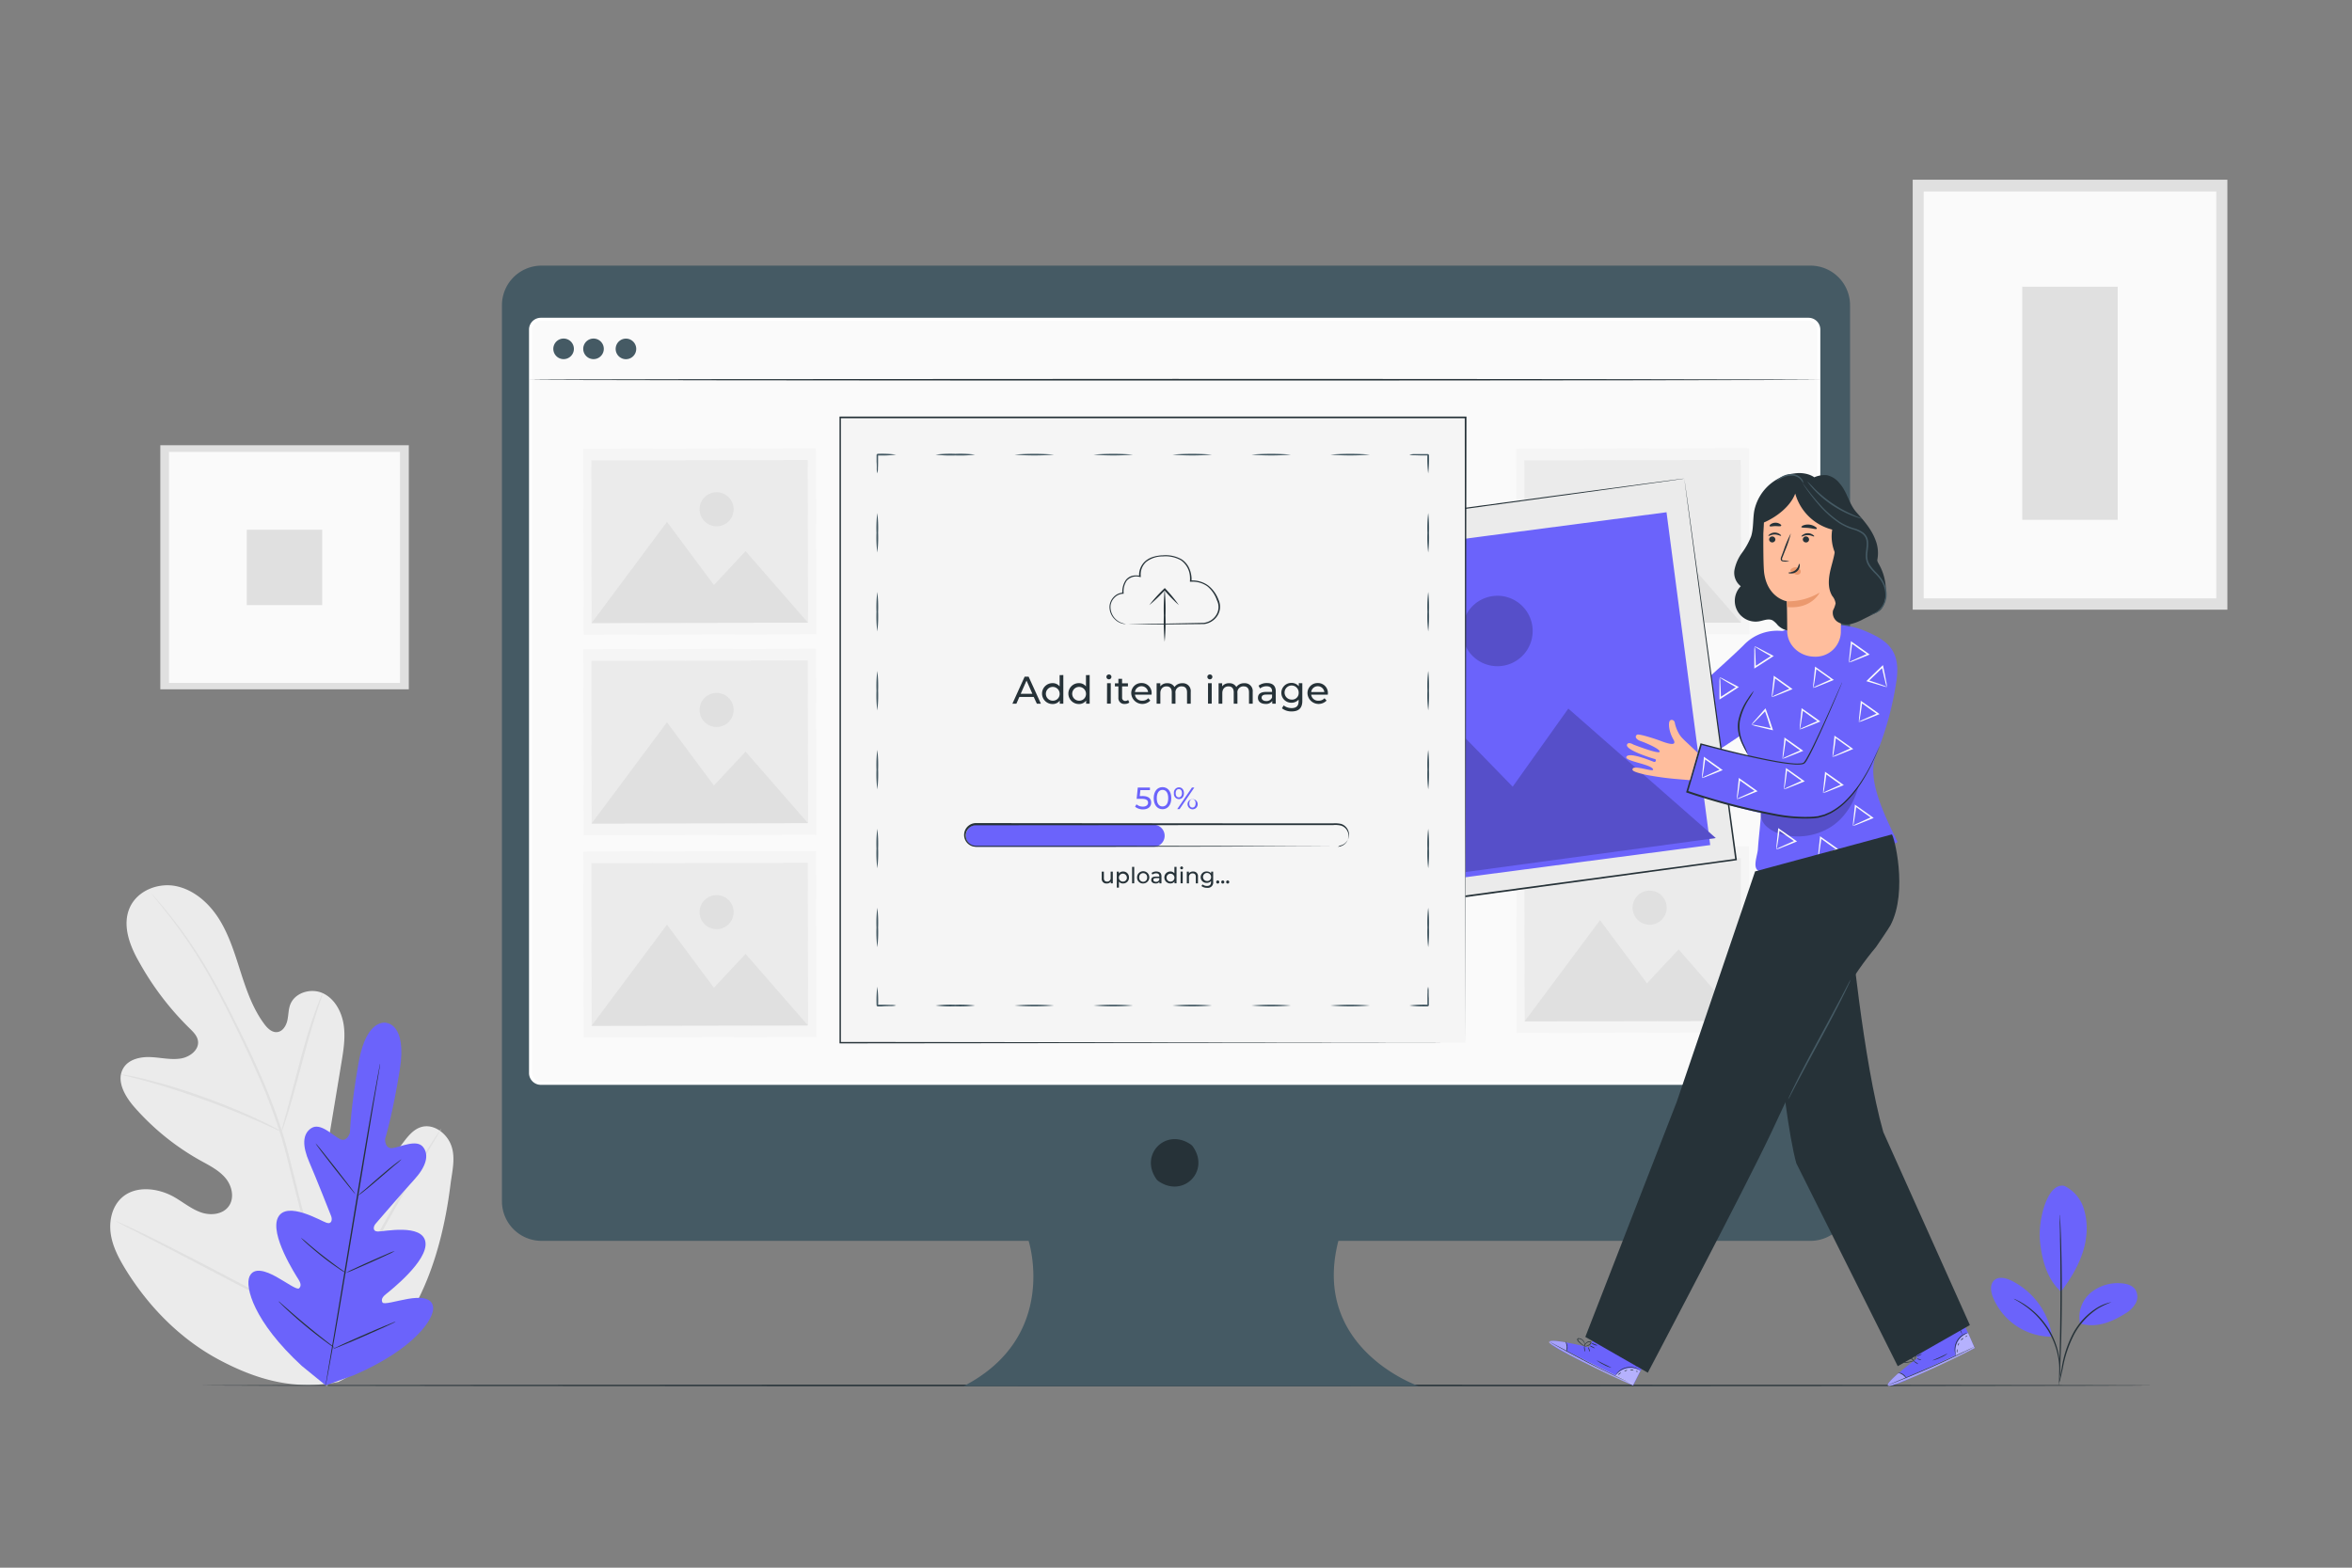 <svg xmlns="http://www.w3.org/2000/svg" viewBox="0 0 750 500"><rect x="0" y="0" width="750" height="500" fill="#808080" stroke="none"/><g id="freepik--background-complete--inject-2"><rect x="609.92" y="57.32" width="100.34" height="137.13" style="fill:#e0e0e0"></rect><rect x="613.41" y="61.07" width="93.31" height="129.78" style="fill:#fafafa"></rect><rect x="644.85" y="91.45" width="30.44" height="74.34" style="fill:#e0e0e0"></rect><path d="M107.81,440.8c23.56-11.44,32.75-38.17,35.84-63,.52-4.15,1.66-8.43.28-12.36s-5.58-7.13-9.55-6c-3.29.95-5.19,4.3-7.37,7a24.47,24.47,0,0,1-11.15,7.7c-2.84.94-6.23,1.26-8.59-.58-3.25-2.53-2.88-7.52-2.21-11.62q1.91-11.44,3.8-22.91c.68-4.1,1.36-8.29.7-12.38s-2.9-8.17-6.63-9.88-8.91-.23-10.38,3.65c-.61,1.62-.54,3.41-.93,5.09s-1.47,3.44-3.17,3.66-3.17-1.2-4.2-2.6c-3.58-4.82-5.6-10.61-7.44-16.34s-3.59-11.59-6.71-16.72S62.23,284,56.41,282.68,43.75,284,41.34,289.57s0,12,3,17.22A92.27,92.27,0,0,0,60.48,328c1.15,1.13,2.39,2.34,2.64,3.94.46,2.88-2.57,5.18-5.41,5.65-3.22.53-6.49-.31-9.75-.44s-7,.72-8.64,3.55c-2.35,3.93.46,8.88,3.45,12.31a79.38,79.38,0,0,0,21.09,17.1c2.84,1.58,5.86,3.06,8,5.57s3,6.43,1.05,9.08-5.85,3-8.92,1.89-5.63-3.25-8.46-4.87c-5.3-3-12.64-3.79-17,.5-2.88,2.83-3.8,7.26-3.21,11.27s2.51,7.68,4.61,11.13c7.35,12,17.56,22.41,29.92,29s24.28,9.77,38,7.09" style="fill:#ebebeb"></path><path d="M104.47,442.11c.67-9.93,1.11-4.78-.57-17.82a370,370,0,0,0-8.3-41.9l-2.73-10.88C92,368,91.06,364.41,90,361a184.73,184.73,0,0,0-7.41-19.21c-2.65-6-5.38-11.59-8-16.8S69.46,315,67,310.71a147.91,147.91,0,0,0-13.22-19.32c-1.73-2.16-3.13-3.78-4.09-4.87l-1.11-1.23a3.34,3.34,0,0,0-.39-.4,2.81,2.81,0,0,0,.33.45l1,1.28c.92,1.12,2.28,2.78,4,4.95a156.46,156.46,0,0,1,13,19.41c2.45,4.29,4.93,9.1,7.51,14.31s5.28,10.82,7.9,16.8a186.2,186.2,0,0,1,7.33,19.15c1.09,3.39,2,6.89,2.88,10.47s1.81,7.2,2.73,10.87a379.88,379.88,0,0,1,8.34,41.8c1.71,13,1.33,7.8.73,17.7" style="fill:#e0e0e0"></path><path d="M89.76,360.94a8.78,8.78,0,0,0,.68-1.68c.39-1.1.91-2.71,1.53-4.71,1.23-4,2.74-9.56,4.38-15.71s3.23-11.69,4.51-15.65c.64-2,1.18-3.59,1.56-4.69a8.55,8.55,0,0,0,.51-1.74,7.89,7.89,0,0,0-.79,1.64c-.47,1.07-1.08,2.64-1.78,4.61-1.43,3.93-3.1,9.47-4.75,15.63L91.45,354.4c-.52,1.89-1,3.49-1.3,4.77A8.22,8.22,0,0,0,89.76,360.94Z" style="fill:#e0e0e0"></path><path d="M38.58,342.69a11.5,11.5,0,0,0,2.06.59c1.33.33,3.27.81,5.64,1.47,4.75,1.29,11.24,3.3,18.31,5.84s13.37,5.12,17.87,7.12c2.26,1,4.07,1.82,5.32,2.4a10.87,10.87,0,0,0,2,.83,12.46,12.46,0,0,0-1.85-1.1c-1.21-.66-3-1.58-5.23-2.63-4.45-2.13-10.74-4.8-17.83-7.35a188.91,188.91,0,0,0-18.44-5.64c-2.39-.6-4.35-1-5.71-1.24A11.25,11.25,0,0,0,38.58,342.69Z" style="fill:#e0e0e0"></path><path d="M103.4,423.22s.19-.19.47-.59.72-1.06,1.2-1.76c1-1.54,2.49-3.81,4.24-6.63,3.51-5.63,8.11-13.57,13.06-22.4s9.48-16.81,12.87-22.51l4-6.74,1.09-1.85c.24-.42.36-.65.33-.67a3,3,0,0,0-.46.59c-.33.48-.72,1.06-1.21,1.76-1,1.54-2.48,3.8-4.23,6.62-3.51,5.64-8.11,13.58-13.07,22.42s-9.47,16.8-12.86,22.5l-4,6.74-1.09,1.85A2.89,2.89,0,0,0,103.4,423.22Z" style="fill:#e0e0e0"></path><path d="M36.91,389.47a2.73,2.73,0,0,0,.65.4l1.92,1,7.12,3.63c6,3.06,14.26,7.39,23.38,12.18s17.41,9.06,23.49,12c3,1.47,5.51,2.63,7.23,3.4l2,.88a3.42,3.42,0,0,0,.71.26s-.21-.16-.65-.4l-1.92-1-7.12-3.62c-6-3.07-14.26-7.4-23.38-12.19S52.92,397,46.84,394c-3-1.47-5.5-2.64-7.23-3.41l-2-.87A2.79,2.79,0,0,0,36.91,389.47Z" style="fill:#e0e0e0"></path><rect x="51.12" y="142" width="79.24" height="77.85" style="fill:#e0e0e0"></rect><rect x="53.88" y="144.13" width="73.68" height="73.68" style="fill:#fafafa"></rect><rect x="78.7" y="168.96" width="24.04" height="24.04" style="fill:#e0e0e0"></rect></g><g id="freepik--Floor--inject-2"><path d="M686.66,441.88c0,.14-139.55.26-311.65.26S63.34,442,63.34,441.88s139.52-.26,311.67-.26S686.66,441.73,686.66,441.88Z" style="fill:#263238"></path></g><g id="freepik--Device--inject-2"><path d="M577.31,84.72H172.69a12.63,12.63,0,0,0-12.63,12.63V383.13a12.63,12.63,0,0,0,12.63,12.63H328s9.88,30.55-20.74,46.35h145.2s-34.57-11.85-25.68-46.35H577.31a12.63,12.63,0,0,0,12.63-12.63V97.35A12.63,12.63,0,0,0,577.31,84.72Z" style="fill:#455a64"></path><path d="M380.4,365.71c5.51,7.86-3.11,16.48-11,11a2.67,2.67,0,0,1-.67-.67c-5.49-7.87,3.11-16.47,11-11A2.89,2.89,0,0,1,380.4,365.71Z" style="fill:#263238"></path><rect x="169.19" y="101.85" width="410.77" height="243.65" rx="3.27" style="fill:#fafafa"></rect><path d="M576.69,346H172.47a3.78,3.78,0,0,1-3.78-3.77V105.12a3.78,3.78,0,0,1,3.78-3.77H576.69a3.77,3.77,0,0,1,3.77,3.77V342.23A3.77,3.77,0,0,1,576.69,346ZM172.47,102.35a2.78,2.78,0,0,0-2.78,2.77V342.23a2.78,2.78,0,0,0,2.78,2.77H576.69a2.77,2.77,0,0,0,2.77-2.77V105.12a2.77,2.77,0,0,0-2.77-2.77Z" style="fill:#fff"></path><path d="M202.88,111.26A3.28,3.28,0,1,1,199.6,108,3.28,3.28,0,0,1,202.88,111.26Z" style="fill:#455a64"></path><path d="M183,111.26a3.28,3.28,0,1,1-3.28-3.28A3.28,3.28,0,0,1,183,111.26Z" style="fill:#455a64"></path><path d="M192.54,111.26a3.28,3.28,0,1,1-3.28-3.28A3.28,3.28,0,0,1,192.54,111.26Z" style="fill:#455a64"></path><path d="M580.26,121.11c0,.14-92.1.26-205.67.26s-205.69-.12-205.69-.26,92.07-.26,205.69-.26S580.26,121,580.26,121.11Z" style="fill:#263238"></path><rect x="483.56" y="143.06" width="74.21" height="59.33" transform="translate(-0.32 0.96) rotate(-0.11)" style="fill:#f5f5f5"></rect><rect x="486.12" y="146.8" width="69" height="51.86" transform="translate(-0.32 0.96) rotate(-0.11)" style="fill:#ebebeb"></rect><polygon points="486.17 198.72 510.21 166.44 525.18 186.59 535.28 175.78 555.17 198.6 486.17 198.72" style="fill:#e0e0e0"></polygon><path d="M531.47,162.46A5.44,5.44,0,1,1,526,157,5.44,5.44,0,0,1,531.47,162.46Z" style="fill:#e0e0e0"></path><rect x="483.56" y="270.09" width="74.21" height="59.33" transform="translate(-0.55 0.96) rotate(-0.11)" style="fill:#f5f5f5"></rect><rect x="486.12" y="273.83" width="69" height="51.86" transform="translate(-0.55 0.96) rotate(-0.11)" style="fill:#ebebeb"></rect><polygon points="486.17 325.75 510.21 293.47 525.18 313.61 535.28 302.81 555.17 325.62 486.17 325.75" style="fill:#e0e0e0"></polygon><path d="M531.47,289.48a5.44,5.44,0,1,1-5.44-5.42A5.43,5.43,0,0,1,531.47,289.48Z" style="fill:#e0e0e0"></path><rect x="186.04" y="143.06" width="74.21" height="59.33" transform="translate(-0.32 0.41) rotate(-0.11)" style="fill:#f5f5f5"></rect><rect x="188.6" y="146.8" width="69" height="51.86" transform="translate(-0.32 0.41) rotate(-0.11)" style="fill:#ebebeb"></rect><polygon points="188.64 198.72 212.68 166.44 227.65 186.59 237.75 175.78 257.64 198.6 188.64 198.72" style="fill:#e0e0e0"></polygon><path d="M233.94,162.46A5.43,5.43,0,1,1,228.5,157,5.43,5.43,0,0,1,233.94,162.46Z" style="fill:#e0e0e0"></path><rect x="186.04" y="207.01" width="74.21" height="59.33" transform="translate(-0.43 0.41) rotate(-0.11)" style="fill:#f5f5f5"></rect><rect x="188.6" y="210.74" width="69" height="51.86" transform="translate(-0.43 0.41) rotate(-0.11)" style="fill:#ebebeb"></rect><polygon points="188.64 262.67 212.68 230.38 227.65 250.53 237.75 239.73 257.64 262.54 188.64 262.67" style="fill:#e0e0e0"></polygon><path d="M233.94,226.4A5.43,5.43,0,1,1,228.5,221,5.43,5.43,0,0,1,233.94,226.4Z" style="fill:#e0e0e0"></path><rect x="186.04" y="271.52" width="74.21" height="59.33" transform="translate(-0.55 0.41) rotate(-0.11)" style="fill:#f5f5f5"></rect><rect x="188.6" y="275.26" width="69" height="51.86" transform="translate(-0.55 0.41) rotate(-0.11)" style="fill:#ebebeb"></rect><polygon points="188.64 327.18 212.68 294.9 227.65 315.04 237.75 304.24 257.64 327.06 188.64 327.18" style="fill:#e0e0e0"></polygon><path d="M233.94,290.91a5.43,5.43,0,1,1-5.44-5.42A5.44,5.44,0,0,1,233.94,290.91Z" style="fill:#e0e0e0"></path></g><g id="freepik--Character--inject-2"><path d="M568.85,201.33A14.66,14.66,0,0,0,556,205.78c-5.23,5.25-27,24.42-27,24.42l-31.58-6.32L493,238s37.3,11.6,40,10.6,23-14.69,23-14.69Z" style="fill:#6B63FB"></path><rect x="392.61" y="162.43" width="153.43" height="122.66" transform="translate(-25.84 65.2) rotate(-7.73)" style="fill:#ebebeb"></rect><path d="M537.09,152.66l-.73.11-2.12.31L526,154.23l-31.1,4.29-109.8,15,.23-.3c4.92,36.18,10.57,77.65,16.54,121.53h0l-.33-.25,152-20.6-.21.28L541.5,186c-1.41-10.62-2.52-18.95-3.28-24.63-.37-2.84-.66-5-.85-6.5s-.28-2.24-.28-2.24.12.73.32,2.18.51,3.63.91,6.44c.78,5.67,1.93,14,3.4,24.56,2.91,21.25,7.09,51.65,12.12,88.33l0,.25-.25,0-152,20.7-.3,0,0-.3h0c-5.95-43.89-11.57-85.36-16.48-121.54l0-.26.26,0,110-14.8,31.06-4.15,8.2-1.08,2.1-.27Z" style="fill:#263238"></path><rect x="397.9" y="170.16" width="142.65" height="107.22" transform="matrix(0.99, -0.13, 0.13, 0.99, -25.85, 65.19)" style="fill:#6B63FB"></rect><polygon points="405.77 286.49 446.17 213.75 482.36 250.91 500.1 226 547.12 267.29 405.77 286.49" style="fill:#6B63FB"></polygon><path d="M488.63,199.74A11.23,11.23,0,1,1,476,190.12,11.23,11.23,0,0,1,488.63,199.74Z" style="fill:#6B63FB"></path><g style="opacity:0.2"><polygon points="405.77 286.49 446.17 213.75 482.36 250.91 500.1 226 547.12 267.29 405.77 286.49"></polygon></g><g style="opacity:0.2"><path d="M488.63,199.74A11.23,11.23,0,1,1,476,190.12,11.23,11.23,0,0,1,488.63,199.74Z"></path></g><path d="M604.74,217.09c1.44-9.89-3.15-13-10.36-16-9-3.73-26.16-1.87-32,3.35L555.78,224c-2.77,3.23-2.33,8.16-.73,12.11s4.18,7.49,5.37,11.57c2.31,7.91.69,14.9.14,23.11-.12,1.9-1.58,5.4-.18,6.68s3.23,1.22,5,1.15a99.75,99.75,0,0,0,39.73-10.05c-4.71-9.5-9.9-20.5-6.87-27.78A100.46,100.46,0,0,0,604.74,217.09Z" style="fill:#6B63FB"></path><path d="M542.46,237.32,538,252.5s23.29,8.47,35.9,8.32c11.82-.15,15.2-1.49,19.36-11s8.88-20.51,9.87-26.82a34.2,34.2,0,0,0,1.5-6.44c1.73-12.95-14-16.36-16.33-3.5l-1.88,6.89s-4.29,9.7-4.49,10.24c-1.9,5-5.19,13.09-7.57,14S542.46,237.32,542.46,237.32Z" style="fill:#6B63FB"></path><path d="M599.33,238a1.87,1.87,0,0,1-.12.36l-.41,1c-.36.91-.92,2.24-1.73,3.92a53.15,53.15,0,0,1-3.27,6,36,36,0,0,1-5.69,7,23.07,23.07,0,0,1-2,1.65,26.14,26.14,0,0,1-2.29,1.44l-1.27.58-.65.28-.69.19-1.4.39-1.47.18a49.83,49.83,0,0,1-12.53-.89,208.79,208.79,0,0,1-27.91-7.3l-.23-.08.07-.24.56-1.92,3.89-13.26.07-.24.24.06c8.52,2.28,16.58,4.27,23.91,5.61,1.84.32,3.63.6,5.37.74a12.78,12.78,0,0,0,2.55,0,2.5,2.5,0,0,0,.57-.14.83.83,0,0,0,.41-.32,7.62,7.62,0,0,0,.66-1c1.64-2.83,2.9-5.62,4.09-8.12,2.34-5,4.13-9.09,5.38-11.88.61-1.37,1.09-2.45,1.43-3.2.15-.35.28-.62.37-.83s.14-.28.15-.27,0,.1-.1.29-.2.49-.34.84L585.62,222c-1.19,2.82-2.94,6.9-5.24,11.95-1.17,2.52-2.4,5.3-4,8.18a8.92,8.92,0,0,1-.7,1.07,1.35,1.35,0,0,1-.57.44,2.65,2.65,0,0,1-.66.16,12.26,12.26,0,0,1-2.64,0c-1.77-.13-3.57-.41-5.41-.72-7.37-1.31-15.43-3.28-24-5.55l.31-.18-3.88,13.27-.56,1.92-.17-.32a211.4,211.4,0,0,0,27.82,7.32,49.62,49.62,0,0,0,12.41.93l1.43-.16,1.36-.37.67-.18.64-.28,1.24-.55a23.61,23.61,0,0,0,2.24-1.4,22.48,22.48,0,0,0,2-1.6,35.61,35.61,0,0,0,5.68-6.88,56.61,56.61,0,0,0,3.34-5.88c.84-1.66,1.42-3,1.82-3.88l.45-1A1.35,1.35,0,0,1,599.33,238Z" style="fill:#263238"></path><path d="M559.28,220.31a24.51,24.51,0,0,1-1.62,2.76,20,20,0,0,0-2.86,7,13.12,13.12,0,0,0,1.23,7.37,27.74,27.74,0,0,1,1.26,2.94,3.05,3.05,0,0,1-.48-.72,22.59,22.59,0,0,1-1.11-2.07,16.79,16.79,0,0,1-1.22-3.28,10.65,10.65,0,0,1-.2-4.32,18.54,18.54,0,0,1,3.07-7.12A17,17,0,0,1,559.28,220.31Z" style="fill:#263238"></path><g style="opacity:0.2"><path d="M561.34,259a6,6,0,0,0,2,4.61,11,11,0,0,0,4.54,2.41,19.85,19.85,0,0,0,15.7-2.13c4.64-2.83,7.8-8,9.08-13.25,0,0-2.93,3.69-4.86,5.61a14.74,14.74,0,0,1-9,4.29c-5.87.83-11.81-.36-17.61-1.55"></path></g><path d="M559.53,206.11a12.7,12.7,0,0,1,1.62.78l4.09,2.14.37.2-.36.23c-.88.57-1.83,1.2-2.83,1.84s-1.8,1.16-2.63,1.68l-.38.25v-.44c0-1.95,0-3.62,0-4.8a8.06,8.06,0,0,1,.12-1.88,9.32,9.32,0,0,1,.19,1.88c.06,1.18.12,2.84.18,4.79l-.39-.2,2.63-1.71c1-.65,2-1.26,2.86-1.83v.42C561.73,207.64,559.44,206.24,559.53,206.11Z" style="fill:#fafafa"></path><path d="M548.41,216a14.73,14.73,0,0,1,1.62.78l4.09,2.15.36.19-.35.23-2.83,1.85-2.63,1.68-.38.24v-.44c0-1.94,0-3.61,0-4.79a8.2,8.2,0,0,1,.12-1.89,9.1,9.1,0,0,1,.18,1.88c.07,1.18.13,2.85.19,4.79l-.39-.2,2.63-1.71,2.86-1.83v.43C550.61,217.54,548.32,216.15,548.41,216Z" style="fill:#fafafa"></path><path d="M578.16,219.39a11.37,11.37,0,0,1,.12-1.8c.13-1.29.29-2.84.47-4.59l0-.41.35.25,2.76,1.94,2.54,1.81.37.27-.41.17c-1.8.74-3.35,1.36-4.45,1.78a7.64,7.64,0,0,1-1.79.58,8.46,8.46,0,0,1,1.67-.87c1.07-.5,2.59-1.18,4.38-2l0,.44-2.57-1.81c-1-.69-1.89-1.36-2.76-2l.39-.17C578.76,216.78,578.31,219.42,578.16,219.39Z" style="fill:#fafafa"></path><path d="M558.52,231.08a12.16,12.16,0,0,1,1.14-1.39l3.05-3.47.28-.3.14.4c.35,1,.73,2.06,1.12,3.18l1,3,.14.43-.43-.11c-1.89-.44-3.51-.84-4.65-1.14a8,8,0,0,1-1.8-.56,9.36,9.36,0,0,1,1.86.26c1.17.22,2.8.55,4.7,1l-.28.33c-.33-.93-.68-1.92-1-3s-.76-2.2-1.1-3.21l.41.09C560.52,229.3,558.63,231.19,558.52,231.08Z" style="fill:#fafafa"></path><path d="M573.87,232.65a15.36,15.36,0,0,1,.12-1.8c.13-1.3.29-2.85.47-4.59l0-.41.35.24,2.77,1.94,2.53,1.82.37.26-.41.17c-1.79.74-3.34,1.36-4.45,1.78a8.58,8.58,0,0,1-1.79.59,8.19,8.19,0,0,1,1.67-.87c1.07-.5,2.6-1.18,4.38-1.95l0,.43-2.57-1.81-2.75-2,.39-.17C574.47,230,574,232.67,573.87,232.65Z" style="fill:#fafafa"></path><path d="M568.41,242a15.36,15.36,0,0,1,.12-1.8c.14-1.29.3-2.84.47-4.59l0-.41.34.25,2.77,1.93,2.54,1.82.37.27-.41.17c-1.8.74-3.35,1.35-4.46,1.77a7.72,7.72,0,0,1-1.79.59,8.86,8.86,0,0,1,1.67-.87c1.08-.5,2.6-1.18,4.38-1.95l0,.43-2.56-1.8-2.76-2,.39-.17C569,239.4,568.57,242,568.41,242Z" style="fill:#fafafa"></path><path d="M579.75,273.5a11.87,11.87,0,0,1,.11-1.8c.14-1.3.3-2.84.48-4.59l0-.41.35.24,2.76,1.94L586,270.7l.37.26-.41.17c-1.8.74-3.35,1.36-4.45,1.78a8.8,8.8,0,0,1-1.79.59,8.08,8.08,0,0,1,1.67-.87c1.07-.5,2.59-1.18,4.38-1.95l0,.43-2.57-1.8-2.76-2,.39-.16C580.34,270.89,579.9,273.53,579.75,273.5Z" style="fill:#fafafa"></path><path d="M589.6,211.29a13,13,0,0,1,.12-1.8c.13-1.3.29-2.85.47-4.59l0-.41.35.24,2.76,1.94,2.54,1.82.37.26-.41.17c-1.79.74-3.34,1.36-4.45,1.78a8.8,8.8,0,0,1-1.79.59,7.62,7.62,0,0,1,1.67-.87c1.07-.5,2.6-1.18,4.38-2l0,.44L593,207.09l-2.75-2,.39-.17C590.2,208.67,589.76,211.31,589.6,211.29Z" style="fill:#fafafa"></path><path d="M565,222.32a11.28,11.28,0,0,1,.12-1.8c.13-1.3.29-2.85.47-4.6l0-.41.35.25,2.76,1.94,2.54,1.82.37.26-.41.17c-1.8.74-3.35,1.36-4.45,1.78a8.8,8.8,0,0,1-1.79.59,7.87,7.87,0,0,1,1.67-.88c1.07-.5,2.59-1.17,4.38-1.95l0,.44-2.57-1.81-2.76-2,.39-.17C565.63,219.7,565.18,222.34,565,222.32Z" style="fill:#fafafa"></path><path d="M566.42,270.9a15.58,15.58,0,0,1,.12-1.8c.13-1.29.29-2.84.47-4.59l0-.41.35.25,2.77,1.94,2.53,1.81.37.27-.41.17c-1.79.74-3.34,1.35-4.45,1.77a7.29,7.29,0,0,1-1.79.59,8.86,8.86,0,0,1,1.67-.87c1.07-.5,2.6-1.18,4.38-1.95l0,.43-2.57-1.8-2.75-2,.39-.17C567,268.29,566.58,270.93,566.42,270.9Z" style="fill:#fafafa"></path><path d="M592.75,230.29a15.36,15.36,0,0,1,.12-1.8c.13-1.3.29-2.85.47-4.59l0-.42.34.25,2.77,1.94,2.54,1.82.36.26-.4.17c-1.8.74-3.35,1.36-4.46,1.78a8.58,8.58,0,0,1-1.79.59,7.87,7.87,0,0,1,1.67-.88c1.08-.49,2.6-1.17,4.38-1.95l0,.44-2.56-1.81-2.76-2,.39-.17C593.35,227.67,592.91,230.31,592.75,230.29Z" style="fill:#fafafa"></path><path d="M581.35,252.93a11.28,11.28,0,0,1,.12-1.8c.13-1.3.29-2.85.47-4.59l0-.41.35.24,2.76,1.94,2.54,1.82.37.26-.41.17c-1.8.74-3.35,1.36-4.45,1.78a8.8,8.8,0,0,1-1.79.59,8.86,8.86,0,0,1,1.67-.87c1.07-.5,2.59-1.18,4.38-1.95l0,.43-2.57-1.8-2.76-2,.39-.17C582,250.32,581.5,253,581.35,252.93Z" style="fill:#fafafa"></path><path d="M590.87,263.42a12,12,0,0,1,.11-1.81c.14-1.29.3-2.84.48-4.59l0-.41.35.25,2.76,1.94c.89.63,1.74,1.25,2.54,1.81l.37.27-.41.17c-1.8.74-3.35,1.36-4.45,1.78a8.8,8.8,0,0,1-1.79.59,7.24,7.24,0,0,1,1.67-.88c1.07-.5,2.59-1.18,4.38-2l0,.44-2.57-1.81-2.76-2,.39-.17C591.46,260.8,591,263.44,590.87,263.42Z" style="fill:#fafafa"></path><path d="M584.35,241.42a13,13,0,0,1,.12-1.8c.13-1.3.29-2.85.47-4.59l0-.41.35.24,2.76,1.94,2.54,1.82.37.26-.41.17c-1.79.74-3.34,1.36-4.45,1.78a8.8,8.8,0,0,1-1.79.59,7.62,7.62,0,0,1,1.67-.87c1.07-.5,2.6-1.18,4.38-2l0,.43-2.57-1.81-2.75-2,.39-.17C585,238.81,584.51,241.44,584.35,241.42Z" style="fill:#fafafa"></path><path d="M553.85,254.9a11.28,11.28,0,0,1,.12-1.8c.13-1.3.29-2.84.47-4.59l0-.41.35.24,2.76,1.94,2.54,1.82.37.26-.41.17c-1.8.74-3.35,1.36-4.45,1.78a8.8,8.8,0,0,1-1.79.59,8.86,8.86,0,0,1,1.67-.87c1.07-.5,2.59-1.18,4.38-1.95l0,.43-2.57-1.8-2.76-2,.39-.16C554.45,252.29,554,254.93,553.85,254.9Z" style="fill:#fafafa"></path><path d="M568.88,251.73a15.36,15.36,0,0,1,.12-1.8c.14-1.29.3-2.84.47-4.59l0-.41.35.25,2.76,1.94,2.54,1.81.37.27-.41.17c-1.8.74-3.35,1.35-4.46,1.77a7.72,7.72,0,0,1-1.79.59,8.86,8.86,0,0,1,1.67-.87c1.08-.5,2.6-1.18,4.39-2l-.05.43-2.56-1.8-2.76-2,.39-.17C569.48,249.12,569,251.76,568.88,251.73Z" style="fill:#fafafa"></path><path d="M542.72,248.15a15.36,15.36,0,0,1,.12-1.8c.13-1.29.29-2.84.47-4.59l0-.41.35.25,2.76,1.93,2.54,1.82.37.27-.41.17c-1.79.74-3.34,1.35-4.45,1.77a7.89,7.89,0,0,1-1.79.59,8.86,8.86,0,0,1,1.67-.87c1.07-.5,2.6-1.18,4.38-1.95l0,.43-2.57-1.8-2.75-2,.39-.17C543.32,245.54,542.88,248.18,542.72,248.15Z" style="fill:#fafafa"></path><path d="M601.69,219.13a10.71,10.71,0,0,1-1.74-.45l-4.43-1.31-.39-.12.3-.29,2.42-2.36,2.25-2.16.33-.31.09.43c.4,1.91.72,3.54.93,4.71a8.29,8.29,0,0,1,.24,1.86,8.61,8.61,0,0,1-.54-1.8c-.3-1.14-.68-2.77-1.11-4.66l.42.12c-.71.68-1.46,1.42-2.25,2.19l-2.45,2.34-.09-.41C599.24,218.06,601.75,219,601.69,219.13Z" style="fill:#fafafa"></path><path d="M506.69,429.76l4.39-8.49,16,8.12-6.29,12.49-1-.44c-4.53-2-22.88-10.47-25.37-12.86C491.58,425.91,506.69,429.76,506.69,429.76Z" style="fill:#6B63FB"></path><g style="opacity:0.5"><path d="M515,438.81a6.19,6.19,0,0,1,3.76-2.37,6.09,6.09,0,0,1,4.32.74l-2.26,4.46Z" style="fill:#fff"></path></g><g style="opacity:0.4"><path d="M499.19,428.12s-5.45-1.05-5.25,0,18.41,10.35,26.81,13.73l.15-.37-21.34-10.62S500.1,428.63,499.19,428.12Z" style="fill:#fff"></path></g><path d="M521.16,441.63l-.29-.11-.81-.36-3-1.35c-2.49-1.15-5.92-2.8-9.66-4.69s-7.09-3.7-9.5-5l-2.84-1.59-.76-.45c-.18-.1-.27-.16-.26-.17l.28.13.78.42L498,430c2.43,1.29,5.79,3.06,9.53,5s7.15,3.56,9.63,4.76l2.93,1.41.8.39A1.41,1.41,0,0,1,521.16,441.63Z" style="fill:#263238"></path><path d="M499.44,431.14a8.09,8.09,0,0,0,.16-1.66,7.48,7.48,0,0,0-.43-1.61,2.32,2.32,0,0,1,.64,1.59A2.43,2.43,0,0,1,499.44,431.14Z" style="fill:#263238"></path><path d="M505.36,431.14c-.06,0-.15-.38-.19-.87a1.81,1.81,0,0,1,0-.88c.06,0,.15.38.19.86A1.85,1.85,0,0,1,505.36,431.14Z" style="fill:#263238"></path><path d="M507,431.12c-.06,0-.22-.28-.37-.67s-.23-.71-.17-.73.22.27.37.66A1.44,1.44,0,0,1,507,431.12Z" style="fill:#263238"></path><path d="M508.58,430c0,.06-.42-.08-.89-.31a2.3,2.3,0,0,1-.79-.51c0-.06.43.08.89.31S508.61,430,508.58,430Z" style="fill:#263238"></path><path d="M509.4,429.1a1.75,1.75,0,0,1-1.07-.2,1.8,1.8,0,0,1-.89-.61,5.65,5.65,0,0,1,1,.41A6.74,6.74,0,0,1,509.4,429.1Z" style="fill:#263238"></path><path d="M505.53,429.48a3.42,3.42,0,0,1-1-.53,7.67,7.67,0,0,1-1-.8,3.54,3.54,0,0,1-.49-.57.61.61,0,0,1-.09-.45.42.42,0,0,1,.36-.33,2.12,2.12,0,0,1,2.05,1.73,1.93,1.93,0,0,1,0,.85.67.67,0,0,1-.11.3,3.12,3.12,0,0,0,0-1.12,2.05,2.05,0,0,0-.59-1,1.81,1.81,0,0,0-1.26-.54c-.23,0-.26.26-.14.46a3.37,3.37,0,0,0,.46.54,7.82,7.82,0,0,0,.91.81C505.15,429.24,505.54,429.44,505.53,429.48Z" style="fill:#263238"></path><path d="M505.23,429.39a1.11,1.11,0,0,1,.25-.77,2,2,0,0,1,.66-.61,1.17,1.17,0,0,1,1.12-.09.46.46,0,0,1,.07.64,1.38,1.38,0,0,1-.4.37,3.28,3.28,0,0,1-.8.37,1.8,1.8,0,0,1-.8.12s.3-.08.74-.26a4,4,0,0,0,.75-.4c.25-.15.54-.49.31-.66a1,1,0,0,0-.9.09,2,2,0,0,0-.63.52A4.82,4.82,0,0,0,505.23,429.39Z" style="fill:#263238"></path><path d="M523.05,437.09s-.43-.27-1.2-.55a5.69,5.69,0,0,0-3.11-.25,5.85,5.85,0,0,0-2.76,1.45c-.59.56-.85,1-.88,1a1,1,0,0,1,.16-.32,4.85,4.85,0,0,1,.61-.78,5.48,5.48,0,0,1,6-1.24,5.81,5.81,0,0,1,.87.47C523,437,523.06,437.08,523.05,437.09Z" style="fill:#263238"></path><path d="M524.77,429.61a29.86,29.86,0,0,1-1.52,3.35,29.36,29.36,0,0,1-1.73,3.25,33.36,33.36,0,0,1,1.53-3.35A32.74,32.74,0,0,1,524.77,429.61Z" style="fill:#263238"></path><path d="M513.81,436.23a9.63,9.63,0,0,1-2.45-1,11,11,0,0,1-2.24-1.37c0-.06,1.05.54,2.34,1.17S513.83,436.17,513.81,436.23Z" style="fill:#263238"></path><path d="M516.94,437.82c0,.06-.2.17-.43.36s-.39.37-.44.34,0-.3.31-.51S516.93,437.76,516.94,437.82Z" style="fill:#263238"></path><path d="M518.86,437c0,.06-.16.17-.41.25s-.47.11-.49.05.17-.17.42-.25S518.85,436.89,518.86,437Z" style="fill:#263238"></path><path d="M520.89,437.14s-.25-.07-.52-.1-.51,0-.54-.06.23-.21.57-.16S520.93,437.09,520.89,437.14Z" style="fill:#263238"></path><path d="M522.25,437.43c0,.06-.14.09-.29.08s-.29-.08-.28-.14.14-.09.3-.08S522.26,437.37,522.25,437.43Z" style="fill:#263238"></path><path d="M611.43,433.16l-3.8-8.77L624,417.17l5.7,12.76-1,.52c-4.41,2.24-22.57,11.1-26,11.52C598.9,442.44,611.43,433.16,611.43,433.16Z" style="fill:#6B63FB"></path><g style="opacity:0.5"><path d="M623.71,432.43a6.22,6.22,0,0,1,.55-4.42,6.06,6.06,0,0,1,3.3-2.88l2,4.58Z" style="fill:#fff"></path></g><g style="opacity:0.4"><path d="M605.42,437.94s-4.26,3.56-3.3,4.09,19.66-7.73,27.59-12.1l-.19-.35-21.72,9.83S606.39,437.56,605.42,437.94Z" style="fill:#fff"></path></g><path d="M629.77,429.46l-.27.15-.78.41-2.92,1.44c-2.48,1.2-5.92,2.82-9.75,4.52s-7.35,3.16-9.9,4.18l-3,1.2-.83.31-.29.09a1.4,1.4,0,0,1,.27-.14l.82-.34,3-1.26c2.54-1.06,6-2.54,9.87-4.24s7.28-3.29,9.77-4.46l2.95-1.38.8-.37Z" style="fill:#263238"></path><path d="M607.91,439.66a7.4,7.4,0,0,0-1.18-1.18,7.78,7.78,0,0,0-1.52-.69,2.48,2.48,0,0,1,1.64.51A2.38,2.38,0,0,1,607.91,439.66Z" style="fill:#263238"></path><path d="M611.66,435.07c0,.05-.39-.13-.79-.4s-.71-.53-.68-.58.39.13.8.4S611.69,435,611.66,435.07Z" style="fill:#263238"></path><path d="M612.68,433.78c0,.06-.36,0-.75-.13s-.7-.28-.68-.33.35,0,.75.13S612.69,433.73,612.68,433.78Z" style="fill:#263238"></path><path d="M612.83,431.87c0,.05-.34.27-.81.48s-.87.35-.89.29.33-.27.8-.48S612.81,431.81,612.83,431.87Z" style="fill:#263238"></path><path d="M612.64,430.65s-.3.41-.83.7a1.76,1.76,0,0,1-1,.3,5.85,5.85,0,0,1,.94-.49C612.21,430.89,612.59,430.6,612.64,430.65Z" style="fill:#263238"></path><path d="M610.47,433.89a3.37,3.37,0,0,1-1.05.46,7.06,7.06,0,0,1-1.23.24,3.16,3.16,0,0,1-.76,0,.61.61,0,0,1-.4-.21.44.44,0,0,1,0-.49,2.11,2.11,0,0,1,2.63-.49,2,2,0,0,1,.66.55.68.68,0,0,1,.15.27,3.12,3.12,0,0,0-.88-.68,2,2,0,0,0-1.15-.19,1.84,1.84,0,0,0-1.22.64c-.11.2,0,.37.28.39a3.28,3.28,0,0,0,.7,0,8.46,8.46,0,0,0,1.21-.2C610.06,434,610.46,433.86,610.47,433.89Z" style="fill:#263238"></path><path d="M610.22,434.06s-.28-.18-.44-.68a1.84,1.84,0,0,1,0-.89,1.17,1.17,0,0,1,.64-.93.46.46,0,0,1,.53.35,1.15,1.15,0,0,1,0,.55,3.52,3.52,0,0,1-.21.85,1.58,1.58,0,0,1-.42.69s.13-.28.27-.74a3.61,3.61,0,0,0,.16-.82c0-.29,0-.73-.31-.67s-.43.48-.5.76a1.83,1.83,0,0,0,0,.81A4.18,4.18,0,0,0,610.22,434.06Z" style="fill:#263238"></path><path d="M627.46,425.12s-.49.17-1.19.58a5.76,5.76,0,0,0-2.16,2.26,5.63,5.63,0,0,0-.62,3.05c.06.82.24,1.3.2,1.31a1,1,0,0,1-.14-.33,4.53,4.53,0,0,1-.21-1,5.43,5.43,0,0,1,2.85-5.46,4.46,4.46,0,0,1,.91-.38A1.32,1.32,0,0,1,627.46,425.12Z" style="fill:#263238"></path><path d="M622.75,419.06a32.43,32.43,0,0,1,1.63,3.3,34.4,34.4,0,0,1,1.43,3.39,28.12,28.12,0,0,1-1.63-3.3A28.56,28.56,0,0,1,622.75,419.06Z" style="fill:#263238"></path><path d="M621,431.74a9.74,9.74,0,0,1-2.29,1.29,9.51,9.51,0,0,1-2.48.87c0-.06,1.08-.47,2.39-1.06S620.91,431.69,621,431.74Z" style="fill:#263238"></path><path d="M624.15,430.32c.06,0,0,.26,0,.56s0,.53,0,.55-.2-.22-.19-.56S624.1,430.29,624.15,430.32Z" style="fill:#263238"></path><path d="M624.7,428.28s0,.24-.07.48-.22.43-.27.41,0-.24.07-.48S624.64,428.26,624.7,428.28Z" style="fill:#263238"></path><path d="M626.12,426.82c0,.07-.2.16-.41.35s-.32.4-.37.38,0-.31.23-.54S626.12,426.77,626.12,426.82Z" style="fill:#263238"></path><path d="M627.21,426s0,.16-.13.28-.23.17-.28.12,0-.16.13-.28S627.17,425.91,627.21,426Z" style="fill:#263238"></path><path d="M628.15,422.62l-23,13.11L572.8,371c-4.8-17.31-9.43-78.24-9.43-78.24l26.63,2s4.1,43.75,10.54,66.29Z" style="fill:#263238"></path><path d="M603.24,266.14c.64,0,5.3,18-.38,28.91-.56,1.06-4.64,7-4.64,7-14.51,17.11-29.21,50.32-33.32,59-8.42,17.9-39.45,76.76-39.45,76.76l-19.93-11.41,29.14-74.94,25-73.53Z" style="fill:#263238"></path><path d="M590.15,312.39a10.58,10.58,0,0,0-.84,1.47L587.15,318c-1.82,3.45-4.38,8.19-7.21,13.43s-5.35,10-7.09,13.51c-.87,1.75-1.56,3.17-2,4.16a11.62,11.62,0,0,0-.67,1.56,9.87,9.87,0,0,0,.85-1.47c.54-1,1.27-2.42,2.15-4.09,1.82-3.45,4.38-8.19,7.22-13.43s5.35-10,7.08-13.51c.88-1.75,1.57-3.17,2-4.16A11.62,11.62,0,0,0,590.15,312.39Z" style="fill:#455a64"></path><path d="M535.13,248.51a94.56,94.56,0,0,1-10.5-1.44c-4.27-1-4.2-1.42-4-1.9.52-1.3,7.58,1.53,6.39,0s-9-2.44-8.41-3.77c.77-1.74,8.12,1.36,8.75,1.58s.95-.71.37-.88c-.85-.23-9.65-2.93-8.9-4.64.41-1,2,0,2,0s8.06,3.14,8.39,2.32-4.35-2.84-6-3.4-2-1.55-1.19-2.06c.55-.35,5.56,1.25,7.15,1.85s5.94,2.3,4.44-.3S532,230.75,532.4,230s1.56-.38,1.66.55a11.22,11.22,0,0,0,1,2.85,7.48,7.48,0,0,0,1.37,2c.49.51.94.94,1.35,1.32l3.57,3.36-2.48,8.74Z" style="fill:#ffbe9d"></path><path d="M579.91,153.64c-1.27-2-3.93-2.79-6.35-2.76a15.08,15.08,0,0,0-14.16,12c-.48,2.71-.2,5.56-1,8.17a22.77,22.77,0,0,1-2.88,5.22,13.78,13.78,0,0,0-2.42,5.4,5.41,5.41,0,0,0,2,5.3,6.63,6.63,0,0,0,5.86,11.19c1.45-.25,3-1,4.32-.28a7.24,7.24,0,0,1,1.61,1.52c2,2.05,5.34,2.38,8,1.35a14,14,0,0,0,6.34-5.62c.42-.63,1-1.37,1.72-1.3a2.46,2.46,0,0,1,1.14.64,6.74,6.74,0,0,0,9.22-9.76,7.79,7.79,0,0,0,5.06-5.07,11.32,11.32,0,0,0-.28-7.31c-1.26-3.47-3.76-6.31-6.21-9.06-2.24-2.53-2.9-6.42-5.14-8.94a7.2,7.2,0,0,0-4.18-2.78,8.22,8.22,0,0,0-4.8,1.07" style="fill:#263238"></path><path d="M574.88,154.84a12.53,12.53,0,0,1,12.53,12.66L587,201.75a8.06,8.06,0,0,1-8.53,7.69h0c-4.72-.1-8.56-3.75-8.57-8.16,0-4.63-.12-9.5-.12-9.5s-6-1-7.19-8.77c-.32-2-.34-9.13-.28-15.75a12.53,12.53,0,0,1,12.53-12.42Z" style="fill:#ffbe9d"></path><path d="M564.13,172a1,1,0,0,0,1,1,1,1,0,0,0,1-.9,1,1,0,0,0-1-1A1,1,0,0,0,564.13,172Z" style="fill:#263238"></path><path d="M563.91,170.91c.12.13.88-.43,2-.43s1.86.54,2,.41-.07-.29-.41-.54a2.78,2.78,0,0,0-1.59-.49,2.62,2.62,0,0,0-1.55.5C564,170.61,563.85,170.85,563.91,170.91Z" style="fill:#263238"></path><path d="M574.87,172a1,1,0,0,0,1,1,.94.94,0,0,0,1-.9,1,1,0,0,0-1-1A1,1,0,0,0,574.87,172Z" style="fill:#263238"></path><path d="M574.46,171.11c.13.13.88-.43,2-.43s1.86.54,2,.41-.06-.29-.41-.54a2.74,2.74,0,0,0-1.58-.49,2.65,2.65,0,0,0-1.56.5C574.52,170.81,574.4,171.05,574.46,171.11Z" style="fill:#263238"></path><path d="M570.57,179.07a7.65,7.65,0,0,0-1.75-.31c-.27,0-.53-.09-.58-.27a1.41,1.41,0,0,1,.19-.82c.25-.66.52-1.35.81-2.08a37.14,37.14,0,0,0,1.82-5.46,35.4,35.4,0,0,0-2.26,5.3l-.78,2.1a1.59,1.59,0,0,0-.14,1.07.68.68,0,0,0,.45.4,1.73,1.73,0,0,0,.47.07A6.91,6.91,0,0,0,570.57,179.07Z" style="fill:#263238"></path><path d="M569.82,191.78A19.75,19.75,0,0,0,580.24,189s-2.52,5.34-10.31,4.62Z" style="fill:#eb996e"></path><path d="M571,181.66a2,2,0,0,1,1.74-.72,1.76,1.76,0,0,1,1.21.66,1.09,1.09,0,0,1,.09,1.27,1.29,1.29,0,0,1-1.41.36,3.94,3.94,0,0,1-1.37-.82,1.18,1.18,0,0,1-.31-.32.38.38,0,0,1,0-.4" style="fill:#eb996e"></path><path d="M573.73,179.81c-.18,0-.18,1.16-1.18,2s-2.24.7-2.25.86.28.23.81.24a2.91,2.91,0,0,0,1.87-.65,2.54,2.54,0,0,0,.91-1.67C573.94,180.1,573.81,179.81,573.73,179.81Z" style="fill:#263238"></path><path d="M574.42,168.1c.1.29,1.18.16,2.44.31s2.27.49,2.44.23-.1-.4-.51-.68a4.21,4.21,0,0,0-1.82-.64,4,4,0,0,0-1.9.23C574.6,167.73,574.37,168,574.42,168.1Z" style="fill:#263238"></path><path d="M564.3,167.8c.19.24.93,0,1.82,0s1.64.16,1.82-.09-.05-.37-.37-.6a2.64,2.64,0,0,0-2.93.09C564.32,167.43,564.22,167.68,564.3,167.8Z" style="fill:#263238"></path><path d="M590.22,167.29c-.55-4.71-2.77-9.46-6.82-11.94-3.54-2.18-7.17-2.67-10.69-.75a10.15,10.15,0,0,0-8.26,2.59,13.19,13.19,0,0,0-4,8.21,19,19,0,0,0,1.41,9.13l.6-7.88c4-1.72,8.46-5.11,10-9.23a16.47,16.47,0,0,0,11.79,11.49,13.48,13.48,0,0,0,4.63,12.49C589.86,176.76,590.77,172,590.22,167.29Z" style="fill:#263238"></path><path d="M585.06,172c.61,3-.43,6.08-1.19,9.06s-1.22,6.33.38,9a4.68,4.68,0,0,1,1.08,2.38,8.62,8.62,0,0,1-.81,2.22,3.46,3.46,0,0,0,1.55,3.74,5.7,5.7,0,0,0,4.21.61,17.1,17.1,0,0,0,4-1.6l3.79-1.88a6.37,6.37,0,0,0,1.59-1,5.33,5.33,0,0,0,1.38-2.82,17.06,17.06,0,0,0-2-11.94c-2-3.6-1.12-9.57-4.61-11.78" style="fill:#263238"></path><path d="M596.17,196.07a7.69,7.69,0,0,0,2-.8,6.55,6.55,0,0,0,3-4.85,8.19,8.19,0,0,0-.68-4,10,10,0,0,0-1.16-1.94c-.49-.62-1-1.2-1.64-1.81a17.64,17.64,0,0,1-1.71-2,5.78,5.78,0,0,1-1-2.6c-.23-1.92.49-3.81.18-5.64a3.52,3.52,0,0,0-1.38-2.24,8.56,8.56,0,0,0-2.43-1.18,17.77,17.77,0,0,1-4.87-2.17,32.78,32.78,0,0,1-6.66-6c-1.68-1.94-2.9-3.61-3.73-4.77-.41-.59-.72-1-.93-1.36a2.78,2.78,0,0,1-.29-.5s.15.14.38.44l1,1.3c.88,1.12,2.14,2.75,3.84,4.64a33.83,33.83,0,0,0,6.63,5.9,18.17,18.17,0,0,0,4.78,2.09,9,9,0,0,1,2.59,1.25,4,4,0,0,1,1.57,2.55c.32,2-.41,3.92-.18,5.68s1.45,3.12,2.59,4.32a23.87,23.87,0,0,1,1.65,1.86,9.92,9.92,0,0,1,1.19,2.05,8.27,8.27,0,0,1,.65,4.18,6.56,6.56,0,0,1-1.29,3.24,6.48,6.48,0,0,1-2,1.75,5.61,5.61,0,0,1-1.56.57A2.29,2.29,0,0,1,596.17,196.07Z" style="fill:#455a64"></path><path d="M593.77,165.42a2.88,2.88,0,0,1-.82-.17,21.19,21.19,0,0,1-2.18-.73,33.62,33.62,0,0,1-12.47-8.47c-.65-.72-1.16-1.33-1.48-1.76s-.49-.69-.46-.71a30.22,30.22,0,0,1,2.21,2.21,40.09,40.09,0,0,0,12.34,8.39C592.67,165,593.8,165.34,593.77,165.42Z" style="fill:#455a64"></path><path d="M566.42,153.4c0-.05.36-.48,1.14-1a6.53,6.53,0,0,1,3.52-1.22,4.58,4.58,0,0,1,2.06.43,3.85,3.85,0,0,1,1.34,1.09,2,2,0,0,1,.53,1.46,8.85,8.85,0,0,0-.82-1.22,4,4,0,0,0-3.1-1.24,7.32,7.32,0,0,0-3.34,1A6.93,6.93,0,0,1,566.42,153.4Z" style="fill:#455a64"></path></g><g id="freepik--Plants--inject-2"><path d="M123.23,326.26s6.58.29,4.27,14.83-4.7,22.16-4.7,22.16-.18,3.27,2.4,2.92,7.68-2.95,9.73-.32.84,6.38-2.88,10.43-11.55,13.2-12.26,14-1.12,2.45.68,2.5,14.28-2.63,15.19,3.37-11.3,15.56-12.62,16.63-1.47,1.83-1.08,2.62,4.51-.51,8.09-1.13,7.84-.7,8.08,2.81-5.76,13-25.07,21.44l-9.2,3.33-7.62-6.21c-15.5-14.28-18.08-25.2-16.71-28.44s5.37-1.76,8.55,0,6.65,4.31,7.28,3.7.73-1.38-.17-2.82-9.33-14.47-6.51-19.84,13.75,1.22,15.47,1.76,1.84-1.14,1.45-2.14-4.82-12.22-7-17.26-2.23-8.91.67-10.79,6.77,2.3,9.1,3.47,3.22-2,3.22-2,.21-8,2.78-22.48,9-12.56,9-12.56" style="fill:#6B63FB"></path><path d="M121.2,339.29l0,.27-.12.78c-.12.7-.28,1.71-.49,3-.45,2.62-1.08,6.37-1.86,11-1.53,9.31-3.65,22.13-6,36.29s-4.46,27-6.1,36.28l-2,11c-.25,1.27-.43,2.27-.57,3-.06.33-.11.58-.15.78a1.23,1.23,0,0,1-.07.26.93.93,0,0,1,0-.27l.12-.78c.11-.71.28-1.71.49-3,.44-2.62,1.08-6.37,1.86-11,1.56-9.29,3.67-22.12,6-36.3s4.46-27,6.1-36.27l2-11c.24-1.27.43-2.27.56-3,.07-.32.12-.58.16-.77A1.23,1.23,0,0,1,121.2,339.29Z" style="fill:#263238"></path><path d="M128,369.78a17.81,17.81,0,0,1-2,1.75l-4.81,4.13c-1.88,1.62-3.6,3.07-4.87,4.08-.64.51-1.16.91-1.53,1.17a2.84,2.84,0,0,1-.61.38,22.38,22.38,0,0,1,2-1.75l4.79-4.17c1.88-1.61,3.61-3.05,4.89-4.05l1.54-1.16A3,3,0,0,1,128,369.78Z" style="fill:#263238"></path><path d="M113.34,380.9c-.08.06-3-3.54-6.51-8s-6.31-8.21-6.23-8.28,3,3.54,6.52,8.05S113.43,380.83,113.34,380.9Z" style="fill:#263238"></path><path d="M110.45,406.11a3,3,0,0,1-.64-.35c-.4-.23-1-.6-1.66-1.06-1.38-.92-3.26-2.24-5.25-3.81s-3.73-3.07-5-4.2c-.61-.56-1.1-1-1.42-1.36a3.18,3.18,0,0,1-.49-.54,22.46,22.46,0,0,1,2.09,1.7c1.26,1.07,3,2.54,5,4.1s3.84,2.92,5.17,3.89A20.64,20.64,0,0,1,110.45,406.11Z" style="fill:#263238"></path><path d="M125.88,399a15.57,15.57,0,0,1-2.21,1.14c-1.38.66-3.31,1.54-5.44,2.49s-4.08,1.8-5.49,2.4a16.84,16.84,0,0,1-2.32.89,15.57,15.57,0,0,1,2.21-1.14c1.38-.65,3.31-1.54,5.44-2.49s4.08-1.8,5.49-2.4A16.29,16.29,0,0,1,125.88,399Z" style="fill:#263238"></path><path d="M126.15,421.54a4,4,0,0,1-.75.41l-2.11,1c-1.79.82-4.27,1.92-7,3.12s-5.24,2.27-7.06,3l-2.15.87a4.26,4.26,0,0,1-.81.28,3.12,3.12,0,0,1,.75-.41l2.11-1c1.78-.81,4.26-1.92,7-3.12s5.25-2.26,7.06-3l2.16-.88A3.72,3.72,0,0,1,126.15,421.54Z" style="fill:#263238"></path><path d="M106.66,429.88a5.3,5.3,0,0,1-.78-.49c-.48-.33-1.18-.82-2-1.44-1.7-1.25-4-3-6.48-5.07s-4.64-4-6.18-5.44c-.77-.72-1.38-1.32-1.79-1.74a4.74,4.74,0,0,1-.62-.67,3.59,3.59,0,0,1,.72.57c.5.43,1.13,1,1.87,1.64,1.58,1.39,3.77,3.3,6.24,5.35s4.75,3.85,6.4,5.15l2,1.53C106.43,429.64,106.68,429.85,106.66,429.88Z" style="fill:#263238"></path><path d="M658.21,378.2a11.94,11.94,0,0,1,6.17,7,21.05,21.05,0,0,1,.82,9.47c-.69,6.15-4.19,12.35-8,17.27-5.18-4.52-6.37-12.4-6.72-16.44-.56-6.38,2.31-18.25,7.68-17.3" style="fill:#6B63FB"></path><path d="M663.27,422.08a10.18,10.18,0,0,1,3.28-9.66,13.51,13.51,0,0,1,10-3.11c1.65.13,3.42.61,4.37,2a4.37,4.37,0,0,1,.07,4.41,8.84,8.84,0,0,1-3.27,3.21c-4.48,2.82-9.34,4.72-14.41,3.19" style="fill:#6B63FB"></path><path d="M656.63,440.93a7.68,7.68,0,0,1,.18-1.26c.17-.89.38-2,.63-3.41A35.85,35.85,0,0,1,661,425.35a21.87,21.87,0,0,1,7.83-8.32,14.86,14.86,0,0,1,3.19-1.41,8.63,8.63,0,0,1,.92-.23,1,1,0,0,1,.33-.05,23.63,23.63,0,0,0-4.28,2,22.63,22.63,0,0,0-7.59,8.27,38.15,38.15,0,0,0-3.61,10.75c-.31,1.43-.57,2.59-.77,3.39A6.2,6.2,0,0,1,656.63,440.93Z" style="fill:#263238"></path><path d="M656.82,387.43a2.26,2.26,0,0,1,.07.56c0,.4.05.93.09,1.58.08,1.38.16,3.37.24,5.83.15,4.93.28,11.74.25,19.26s-.22,14.33-.42,19.25c-.1,2.47-.2,4.46-.29,5.83,0,.65-.08,1.18-.1,1.59a3.06,3.06,0,0,1-.07.55,2.39,2.39,0,0,1,0-.56c0-.41,0-.93,0-1.58,0-1.44.08-3.42.14-5.84.12-4.92.26-11.73.29-19.24s0-14.32-.12-19.25c0-2.42-.07-4.4-.09-5.83,0-.66,0-1.18,0-1.59A3.53,3.53,0,0,1,656.82,387.43Z" style="fill:#263238"></path><path d="M654.31,425.83a23.78,23.78,0,0,0-13-17.42c-1.73-.83-4-1.37-5.41-.08s-1.11,3.6-.41,5.39a20.3,20.3,0,0,0,18.68,12.61" style="fill:#6B63FB"></path><path d="M642.17,414.24a5.81,5.81,0,0,1,1.1.48,12.16,12.16,0,0,1,1.24.66c.46.29,1,.57,1.58,1a20.78,20.78,0,0,1,1.8,1.36,23.32,23.32,0,0,1,1.93,1.75,26.48,26.48,0,0,1,3.66,4.7,25.36,25.36,0,0,1,2.4,5.44,21.44,21.44,0,0,1,.61,2.53,18.29,18.29,0,0,1,.31,2.25,15.67,15.67,0,0,1,.09,1.86,12.09,12.09,0,0,1,0,1.41,5.27,5.27,0,0,1-.14,1.19c-.1,0,.08-1.71-.22-4.43a20.06,20.06,0,0,0-.36-2.2,23.9,23.9,0,0,0-.64-2.48,26.78,26.78,0,0,0-2.4-5.34,27.68,27.68,0,0,0-3.57-4.64,22.85,22.85,0,0,0-1.86-1.75,21.23,21.23,0,0,0-1.76-1.39C643.68,415,642.12,414.33,642.17,414.24Z" style="fill:#263238"></path></g><g id="freepik--image-upload--inject-2"><rect x="267.87" y="133.15" width="199.44" height="199.44" style="fill:#f5f5f5"></rect><path d="M467.3,332.59c0-1.92-.09-79.88-.22-199.44l.22.23-199.41,0h0l.26-.26c0,73,0,141.48,0,199.44l-.22-.23,199.43.23-199.43.22h-.23v-.22c0-58,0-126.41,0-199.44v-.26h.28l199.41,0h.23v.22C467.39,252.71,467.3,330.67,467.3,332.59Z" style="fill:#263238"></path><path d="M449.42,320.7a35.22,35.22,0,0,1,6-.26l-.26.26h0v-1.19c0-.38,0-.75,0-1.12,0-.66,0-1.29.05-1.91a5.67,5.67,0,0,1,.19-1.76,6.34,6.34,0,0,1,.18,1.76c0,.62,0,1.25.06,1.91,0,.37,0,.74,0,1.12v1.19h0l-.26.26A34,34,0,0,1,449.42,320.7Z" style="fill:#455a64"></path><path d="M424.24,320.7a76.34,76.34,0,0,1,12.59,0,76.34,76.34,0,0,1-12.59,0Z" style="fill:#455a64"></path><path d="M399.06,320.7a76.34,76.34,0,0,1,12.59,0,76.34,76.34,0,0,1-12.59,0Z" style="fill:#455a64"></path><path d="M373.88,320.7a76.34,76.34,0,0,1,12.59,0,76.34,76.34,0,0,1-12.59,0Z" style="fill:#455a64"></path><path d="M348.7,320.7a76.34,76.34,0,0,1,12.59,0,76.34,76.34,0,0,1-12.59,0Z" style="fill:#455a64"></path><path d="M323.52,320.7a76.34,76.34,0,0,1,12.59,0,76.34,76.34,0,0,1-12.59,0Z" style="fill:#455a64"></path><path d="M298.34,320.7a38.87,38.87,0,0,1,6.3-.26,38.79,38.79,0,0,1,6.29.26,37.48,37.48,0,0,1-6.29.26A37.55,37.55,0,0,1,298.34,320.7Z" style="fill:#455a64"></path><path d="M279.75,314.7a35.32,35.32,0,0,1,.26,6l-.26-.26h2.34l1.9.06a6.34,6.34,0,0,1,1.76.18,5.67,5.67,0,0,1-1.76.19l-1.9.05L281,321h-1.21l-.26-.26A35.32,35.32,0,0,1,279.75,314.7Z" style="fill:#455a64"></path><path d="M279.75,289.52a38.87,38.87,0,0,1,.26,6.3,38.69,38.69,0,0,1-.26,6.29,38.69,38.69,0,0,1-.26-6.29A38.87,38.87,0,0,1,279.75,289.52Z" style="fill:#455a64"></path><path d="M279.75,264.34a38.87,38.87,0,0,1,.26,6.3,38.69,38.69,0,0,1-.26,6.29,38.69,38.69,0,0,1-.26-6.29A38.87,38.87,0,0,1,279.75,264.34Z" style="fill:#455a64"></path><path d="M279.75,239.17a38.69,38.69,0,0,1,.26,6.29,38.87,38.87,0,0,1-.26,6.3,38.87,38.87,0,0,1-.26-6.3A38.69,38.69,0,0,1,279.75,239.17Z" style="fill:#455a64"></path><path d="M279.75,214a38.69,38.69,0,0,1,.26,6.29,38.87,38.87,0,0,1-.26,6.3,38.87,38.87,0,0,1-.26-6.3A38.69,38.69,0,0,1,279.75,214Z" style="fill:#455a64"></path><path d="M279.75,188.81a38.79,38.79,0,0,1,.26,6.29,38.87,38.87,0,0,1-.26,6.3,38.87,38.87,0,0,1-.26-6.3A38.79,38.79,0,0,1,279.75,188.81Z" style="fill:#455a64"></path><path d="M279.75,163.63a38.79,38.79,0,0,1,.26,6.29,38.87,38.87,0,0,1-.26,6.3,38.87,38.87,0,0,1-.26-6.3A38.79,38.79,0,0,1,279.75,163.63Z" style="fill:#455a64"></path><path d="M285.75,145a35.32,35.32,0,0,1-6,.26L280,145h0v1.19c0,.38,0,.75,0,1.12,0,.66,0,1.29-.05,1.91a6.07,6.07,0,0,1-.19,1.76,5.9,5.9,0,0,1-.18-1.76c0-.62,0-1.25-.06-1.91,0-.37,0-.74,0-1.12,0-.2,0-.4,0-.6v-.59h0l.26-.26A34.12,34.12,0,0,1,285.75,145Z" style="fill:#455a64"></path><path d="M310.93,145a38.79,38.79,0,0,1-6.29.26,38.87,38.87,0,0,1-6.3-.26,37.55,37.55,0,0,1,6.3-.26A37.48,37.48,0,0,1,310.93,145Z" style="fill:#455a64"></path><path d="M336.11,145a76.34,76.34,0,0,1-12.59,0,76.34,76.34,0,0,1,12.59,0Z" style="fill:#455a64"></path><path d="M361.29,145a76.34,76.34,0,0,1-12.59,0,76.34,76.34,0,0,1,12.59,0Z" style="fill:#455a64"></path><path d="M386.47,145a76.34,76.34,0,0,1-12.59,0,76.34,76.34,0,0,1,12.59,0Z" style="fill:#455a64"></path><path d="M411.65,145a76.34,76.34,0,0,1-12.59,0,76.34,76.34,0,0,1,12.59,0Z" style="fill:#455a64"></path><path d="M436.83,145a76.34,76.34,0,0,1-12.59,0,76.34,76.34,0,0,1,12.59,0Z" style="fill:#455a64"></path><path d="M455.42,151a34.12,34.12,0,0,1-.26-6c.52.52.14.14.25.26h-2.33l-1.91-.06a6.3,6.3,0,0,1-1.75-.18,6,6,0,0,1,1.75-.19l1.91,0,1.13,0h1.2c.12.11-.25-.26.27.26A35.32,35.32,0,0,1,455.42,151Z" style="fill:#455a64"></path><path d="M455.42,176.22a37.55,37.55,0,0,1-.26-6.3,37.48,37.48,0,0,1,.26-6.29,38.79,38.79,0,0,1,.26,6.29A38.87,38.87,0,0,1,455.42,176.22Z" style="fill:#455a64"></path><path d="M455.42,201.4a37.55,37.55,0,0,1-.26-6.3,37.38,37.38,0,0,1,.26-6.29,38.69,38.69,0,0,1,.26,6.29A38.87,38.87,0,0,1,455.42,201.4Z" style="fill:#455a64"></path><path d="M455.42,226.58a37.55,37.55,0,0,1-.26-6.3,37.38,37.38,0,0,1,.26-6.29,38.69,38.69,0,0,1,.26,6.29A38.87,38.87,0,0,1,455.42,226.58Z" style="fill:#455a64"></path><path d="M455.42,251.76a37.55,37.55,0,0,1-.26-6.3,37.38,37.38,0,0,1,.26-6.29,38.69,38.69,0,0,1,.26,6.29A38.87,38.87,0,0,1,455.42,251.76Z" style="fill:#455a64"></path><path d="M455.42,276.93a37.38,37.38,0,0,1-.26-6.29,37.55,37.55,0,0,1,.26-6.3,38.87,38.87,0,0,1,.26,6.3A38.69,38.69,0,0,1,455.42,276.93Z" style="fill:#455a64"></path><path d="M455.42,302.11a37.38,37.38,0,0,1-.26-6.29,37.55,37.55,0,0,1,.26-6.3,38.87,38.87,0,0,1,.26,6.3A38.69,38.69,0,0,1,455.42,302.11Z" style="fill:#455a64"></path><path d="M359,199.05a4.11,4.11,0,0,1-1-.13,5.2,5.2,0,0,1-2.57-1.46,5.38,5.38,0,0,1-1.6-4.34,4.71,4.71,0,0,1,1.27-2.68,4.35,4.35,0,0,1,3-1.42l-.2.2A6.61,6.61,0,0,1,359,185a3.86,3.86,0,0,1,2-1.33,5.58,5.58,0,0,1,2.54,0l-.28.26a5.84,5.84,0,0,1,2-5,6.79,6.79,0,0,1,2.59-1.36l.72-.2.74-.12a8.37,8.37,0,0,1,1.5-.14,10.39,10.39,0,0,1,6,1.29,6.83,6.83,0,0,1,2.2,2.42,8.53,8.53,0,0,1,.92,3.17,7.8,7.8,0,0,1,0,1.45l-.27-.29a8.57,8.57,0,0,1,5.58,1.57,10.4,10.4,0,0,1,3.29,4.51,5.49,5.49,0,0,1,.51,2.68,5.43,5.43,0,0,1-.87,2.53,5.91,5.91,0,0,1-4.22,2.6h0l-18.06.17h-6.41l-.46,0a2.1,2.1,0,0,1,.46,0l1.34-.06,5.08-.14,18-.36h0a5.43,5.43,0,0,0,3.86-2.41,4.76,4.76,0,0,0,.3-4.75A9.9,9.9,0,0,0,385,187a8.14,8.14,0,0,0-5.25-1.46l-.3,0,0-.3a7.64,7.64,0,0,0,0-1.35,6.8,6.8,0,0,0-2.88-5.2,9.94,9.94,0,0,0-5.74-1.23,8.52,8.52,0,0,0-5.25,1.69,5.35,5.35,0,0,0-1.82,4.61l0,.32-.31-.07a4.08,4.08,0,0,0-4.15,1.17,6.2,6.2,0,0,0-1,4v.19h-.2a4,4,0,0,0-2.75,1.28,4.35,4.35,0,0,0-1.22,2.48,5.42,5.42,0,0,0,3.9,5.65C358.67,199,359,199,359,199.05Z" style="fill:#263238"></path><path d="M375.92,193a45.77,45.77,0,0,1-4.73-4.9h.38l-.09.1a46.89,46.89,0,0,1-5,4.79,45.32,45.32,0,0,1,4.65-5.15l.1-.1.19-.2.19.21A45.24,45.24,0,0,1,375.92,193Z" style="fill:#263238"></path><path d="M371.38,204.7a68.58,68.58,0,0,1-.26-8.38,68.58,68.58,0,0,1,.26-8.38,66.25,66.25,0,0,1,.26,8.38A66.25,66.25,0,0,1,371.38,204.7Z" style="fill:#263238"></path><path d="M329.63,222.28h-4.58l-.95,2.16h-1.27l3.91-8.62H328l3.92,8.62h-1.29Zm-.43-1-1.86-4.22-1.86,4.22Z" style="fill:#263238"></path><path d="M339.07,215.3v9.14h-1.13v-1a2.78,2.78,0,0,1-2.33,1.1,3.33,3.33,0,0,1,0-6.66,2.78,2.78,0,0,1,2.28,1.05v-3.6Zm-1.17,5.88a2.2,2.2,0,1,0-2.19,2.3A2.14,2.14,0,0,0,337.9,221.18Z" style="fill:#263238"></path><path d="M347.47,215.3v9.14h-1.13v-1a2.78,2.78,0,0,1-2.33,1.1,3.33,3.33,0,0,1,0-6.66,2.8,2.8,0,0,1,2.28,1.05v-3.6Zm-1.17,5.88a2.2,2.2,0,1,0-2.19,2.3A2.14,2.14,0,0,0,346.3,221.18Z" style="fill:#263238"></path><path d="M352.81,215.89a.77.77,0,0,1,.8-.77.76.76,0,0,1,.8.75.8.8,0,0,1-1.6,0Zm.21,2h1.18v6.53H353Z" style="fill:#263238"></path><path d="M360.12,224.06a2.18,2.18,0,0,1-1.42.45,1.86,1.86,0,0,1-2.07-2v-3.58h-1.11v-1h1.11v-1.43h1.18v1.43h1.87v1h-1.87v3.53a1,1,0,0,0,1,1.1,1.49,1.49,0,0,0,.93-.31Z" style="fill:#263238"></path><path d="M367.2,221.57h-5.29a2.21,2.21,0,0,0,2.36,1.91,2.44,2.44,0,0,0,1.89-.79l.65.76a3.55,3.55,0,0,1-6.08-2.27,3.19,3.19,0,0,1,3.27-3.33,3.15,3.15,0,0,1,3.23,3.36A2.28,2.28,0,0,1,367.2,221.57Zm-5.29-.85h4.19a2.11,2.11,0,0,0-4.19,0Z" style="fill:#263238"></path><path d="M379.7,220.68v3.76h-1.18v-3.62c0-1.28-.62-1.91-1.69-1.91a1.9,1.9,0,0,0-2,2.17v3.36h-1.18v-3.62c0-1.28-.61-1.91-1.69-1.91s-1.95.75-1.95,2.17v3.36h-1.19v-6.53H370v1a2.63,2.63,0,0,1,2.25-1,2.43,2.43,0,0,1,2.27,1.21,2.93,2.93,0,0,1,2.51-1.21A2.5,2.5,0,0,1,379.7,220.68Z" style="fill:#263238"></path><path d="M385,215.89a.77.77,0,0,1,.8-.77.76.76,0,0,1,.8.75.8.8,0,0,1-1.6,0Zm.21,2h1.18v6.53h-1.18Z" style="fill:#263238"></path><path d="M399.46,220.68v3.76h-1.18v-3.62c0-1.28-.62-1.91-1.69-1.91a1.9,1.9,0,0,0-2,2.17v3.36h-1.18v-3.62c0-1.28-.61-1.91-1.69-1.91s-1.95.75-1.95,2.17v3.36h-1.19v-6.53h1.14v1a2.64,2.64,0,0,1,2.25-1,2.43,2.43,0,0,1,2.27,1.21,2.93,2.93,0,0,1,2.51-1.21A2.5,2.5,0,0,1,399.46,220.68Z" style="fill:#263238"></path><path d="M406.81,220.5v3.94h-1.12v-.86a2.43,2.43,0,0,1-2.14.93c-1.48,0-2.42-.79-2.42-1.92s.68-1.91,2.63-1.91h1.87v-.23c0-1-.58-1.58-1.75-1.58a3.26,3.26,0,0,0-2.07.71l-.49-.89a4.34,4.34,0,0,1,2.69-.84C405.8,217.85,406.81,218.71,406.81,220.5Zm-1.18,1.94v-.91H403.8c-1.16,0-1.5.46-1.5,1s.54,1.06,1.44,1.06A1.89,1.89,0,0,0,405.63,222.44Z" style="fill:#263238"></path><path d="M415.28,217.91v5.64c0,2.31-1.17,3.35-3.39,3.35a4.82,4.82,0,0,1-3.11-1l.56-.91a4.06,4.06,0,0,0,2.52.85c1.54,0,2.24-.72,2.24-2.19v-.52a3,3,0,0,1-2.35,1,3.16,3.16,0,1,1,0-6.32,3,3,0,0,1,2.41,1.07v-1ZM414.12,221a2.25,2.25,0,1,0-2.24,2.13A2.08,2.08,0,0,0,414.12,221Z" style="fill:#263238"></path><path d="M423.4,221.57h-5.29a2.21,2.21,0,0,0,2.36,1.91,2.44,2.44,0,0,0,1.89-.79l.65.76a3.55,3.55,0,0,1-6.08-2.27,3.19,3.19,0,0,1,3.27-3.33,3.15,3.15,0,0,1,3.23,3.36A2.28,2.28,0,0,1,423.4,221.57Zm-5.29-.85h4.19a2.11,2.11,0,0,0-4.19,0Z" style="fill:#263238"></path><path d="M367.86,270.08H311.51a3.53,3.53,0,0,1-3.52-3.52h0a3.53,3.53,0,0,1,3.52-3.52h56.35a3.52,3.52,0,0,1,3.52,3.52h0A3.52,3.52,0,0,1,367.86,270.08Z" style="fill:#6B63FB"></path><path d="M354.85,278v3.74h-.65v-.56a1.5,1.5,0,0,1-1.27.6,1.46,1.46,0,0,1-1.61-1.63V278H352v2.08c0,.73.37,1.1,1,1.1a1.1,1.1,0,0,0,1.16-1.25V278Z" style="fill:#263238"></path><path d="M360,279.86a1.82,1.82,0,0,1-1.89,1.91,1.6,1.6,0,0,1-1.31-.6v1.93h-.68V278h.65v.59a1.63,1.63,0,0,1,1.34-.63A1.82,1.82,0,0,1,360,279.86Zm-.68,0a1.27,1.27,0,1,0-1.27,1.32A1.24,1.24,0,0,0,359.34,279.86Z" style="fill:#263238"></path><path d="M361,276.49h.68v5.24H361Z" style="fill:#263238"></path><path d="M362.59,279.86a1.95,1.95,0,1,1,2,1.91A1.86,1.86,0,0,1,362.59,279.86Zm3.21,0a1.27,1.27,0,1,0-2.53,0,1.27,1.27,0,1,0,2.53,0Z" style="fill:#263238"></path><path d="M370.36,279.47v2.26h-.65v-.49a1.37,1.37,0,0,1-1.23.53c-.84,0-1.38-.45-1.38-1.1s.39-1.09,1.5-1.09h1.08v-.14c0-.57-.33-.9-1-.9a1.88,1.88,0,0,0-1.19.4l-.28-.51a2.46,2.46,0,0,1,1.54-.48C369.78,278,370.36,278.45,370.36,279.47Zm-.68,1.12v-.52h-1.05c-.67,0-.86.26-.86.57s.31.61.83.61A1.08,1.08,0,0,0,369.68,280.59Z" style="fill:#263238"></path><path d="M375.17,276.49v5.24h-.65v-.59a1.57,1.57,0,0,1-1.33.63,1.91,1.91,0,0,1,0-3.82,1.59,1.59,0,0,1,1.3.6v-2.06Zm-.67,3.37a1.26,1.26,0,1,0-1.26,1.32A1.23,1.23,0,0,0,374.5,279.86Z" style="fill:#263238"></path><path d="M376.34,276.83a.46.46,0,1,1,.46.44A.44.44,0,0,1,376.34,276.83Zm.12,1.16h.68v3.74h-.68Z" style="fill:#263238"></path><path d="M382,279.58v2.15h-.68v-2.07c0-.74-.37-1.1-1-1.1a1.11,1.11,0,0,0-1.19,1.24v1.93h-.68V278h.65v.56a1.62,1.62,0,0,1,1.35-.6A1.46,1.46,0,0,1,382,279.58Z" style="fill:#263238"></path><path d="M386.85,278v3.23a1.7,1.7,0,0,1-1.94,1.93,2.76,2.76,0,0,1-1.79-.56l.32-.53a2.28,2.28,0,0,0,1.45.49c.88,0,1.28-.41,1.28-1.26V281a1.7,1.7,0,0,1-1.35.58,1.82,1.82,0,1,1,0-3.63,1.72,1.72,0,0,1,1.39.62V278Zm-.66,1.77A1.29,1.29,0,1,0,384.9,281,1.21,1.21,0,0,0,386.19,279.76Z" style="fill:#263238"></path><path d="M387.83,281.29a.47.47,0,0,1,.48-.48.48.48,0,0,1,0,1A.47.47,0,0,1,387.83,281.29Z" style="fill:#263238"></path><path d="M389.43,281.29a.47.47,0,0,1,.48-.48.48.48,0,0,1,0,1A.47.47,0,0,1,389.43,281.29Z" style="fill:#263238"></path><path d="M391,281.29a.47.47,0,0,1,.48-.48.48.48,0,0,1,0,1A.47.47,0,0,1,391,281.29Z" style="fill:#263238"></path><path d="M367.08,256c0,1.18-.85,2.14-2.61,2.14a3.94,3.94,0,0,1-2.52-.84l.45-.77a3.1,3.1,0,0,0,2.06.73c1,0,1.63-.48,1.63-1.23s-.49-1.25-2.08-1.25h-1.56l.36-3.6h3.88V252h-3.05l-.19,1.89h.77C366.27,253.87,367.08,254.73,367.08,256Z" style="fill:#6B63FB"></path><path d="M367.89,254.57c0-2.24,1.2-3.52,2.81-3.52s2.8,1.28,2.8,3.52-1.2,3.52-2.8,3.52S367.89,256.81,367.89,254.57Zm4.63,0c0-1.76-.75-2.64-1.82-2.64s-1.83.88-1.83,2.64.75,2.64,1.83,2.64S372.52,256.33,372.52,254.57Z" style="fill:#6B63FB"></path><path d="M374.34,253a1.66,1.66,0,0,1,1.6-1.88c.95,0,1.59.75,1.59,1.88s-.64,1.87-1.59,1.87A1.65,1.65,0,0,1,374.34,253Zm2.56,0c0-.83-.36-1.32-1-1.32s-1,.5-1,1.32.38,1.31,1,1.31S376.9,253.77,376.9,253Zm3.18-1.82h.76l-4.7,6.88h-.75Zm-1.38,5.06a1.62,1.62,0,1,1,1.59,1.88A1.66,1.66,0,0,1,378.7,256.19Zm2.55,0c0-.81-.37-1.32-1-1.32s-1,.5-1,1.32.36,1.32,1,1.32S381.25,257,381.25,256.19Z" style="fill:#6B63FB"></path><path d="M426.57,270.08s.22,0,.64-.09a3.48,3.48,0,0,0,2.79-3.58,3.41,3.41,0,0,0-2.36-3.09,8.28,8.28,0,0,0-2.48-.17l-2.79,0-6.34,0-15.43,0-89.38.07a3.28,3.28,0,0,0-2.61,1.3,3.26,3.26,0,0,0,1.4,5,3.61,3.61,0,0,0,1.47.23h37.88l40.19.06,27.09.08,7.36,0,1.92,0,.65,0-.65,0-1.92,0-7.36.05-27.09.08-40.19.06-23.73,0H311.48a4.24,4.24,0,0,1-1.67-.27,3.78,3.78,0,0,1,1.41-7.29l89.38.08,15.43,0,6.34,0h2.79a8.89,8.89,0,0,1,2.54.19,3.63,3.63,0,0,1,2.46,3.28,3.58,3.58,0,0,1-1.21,2.82,3.4,3.4,0,0,1-1.73.82A2.46,2.46,0,0,1,426.57,270.08Z" style="fill:#263238"></path></g></svg>